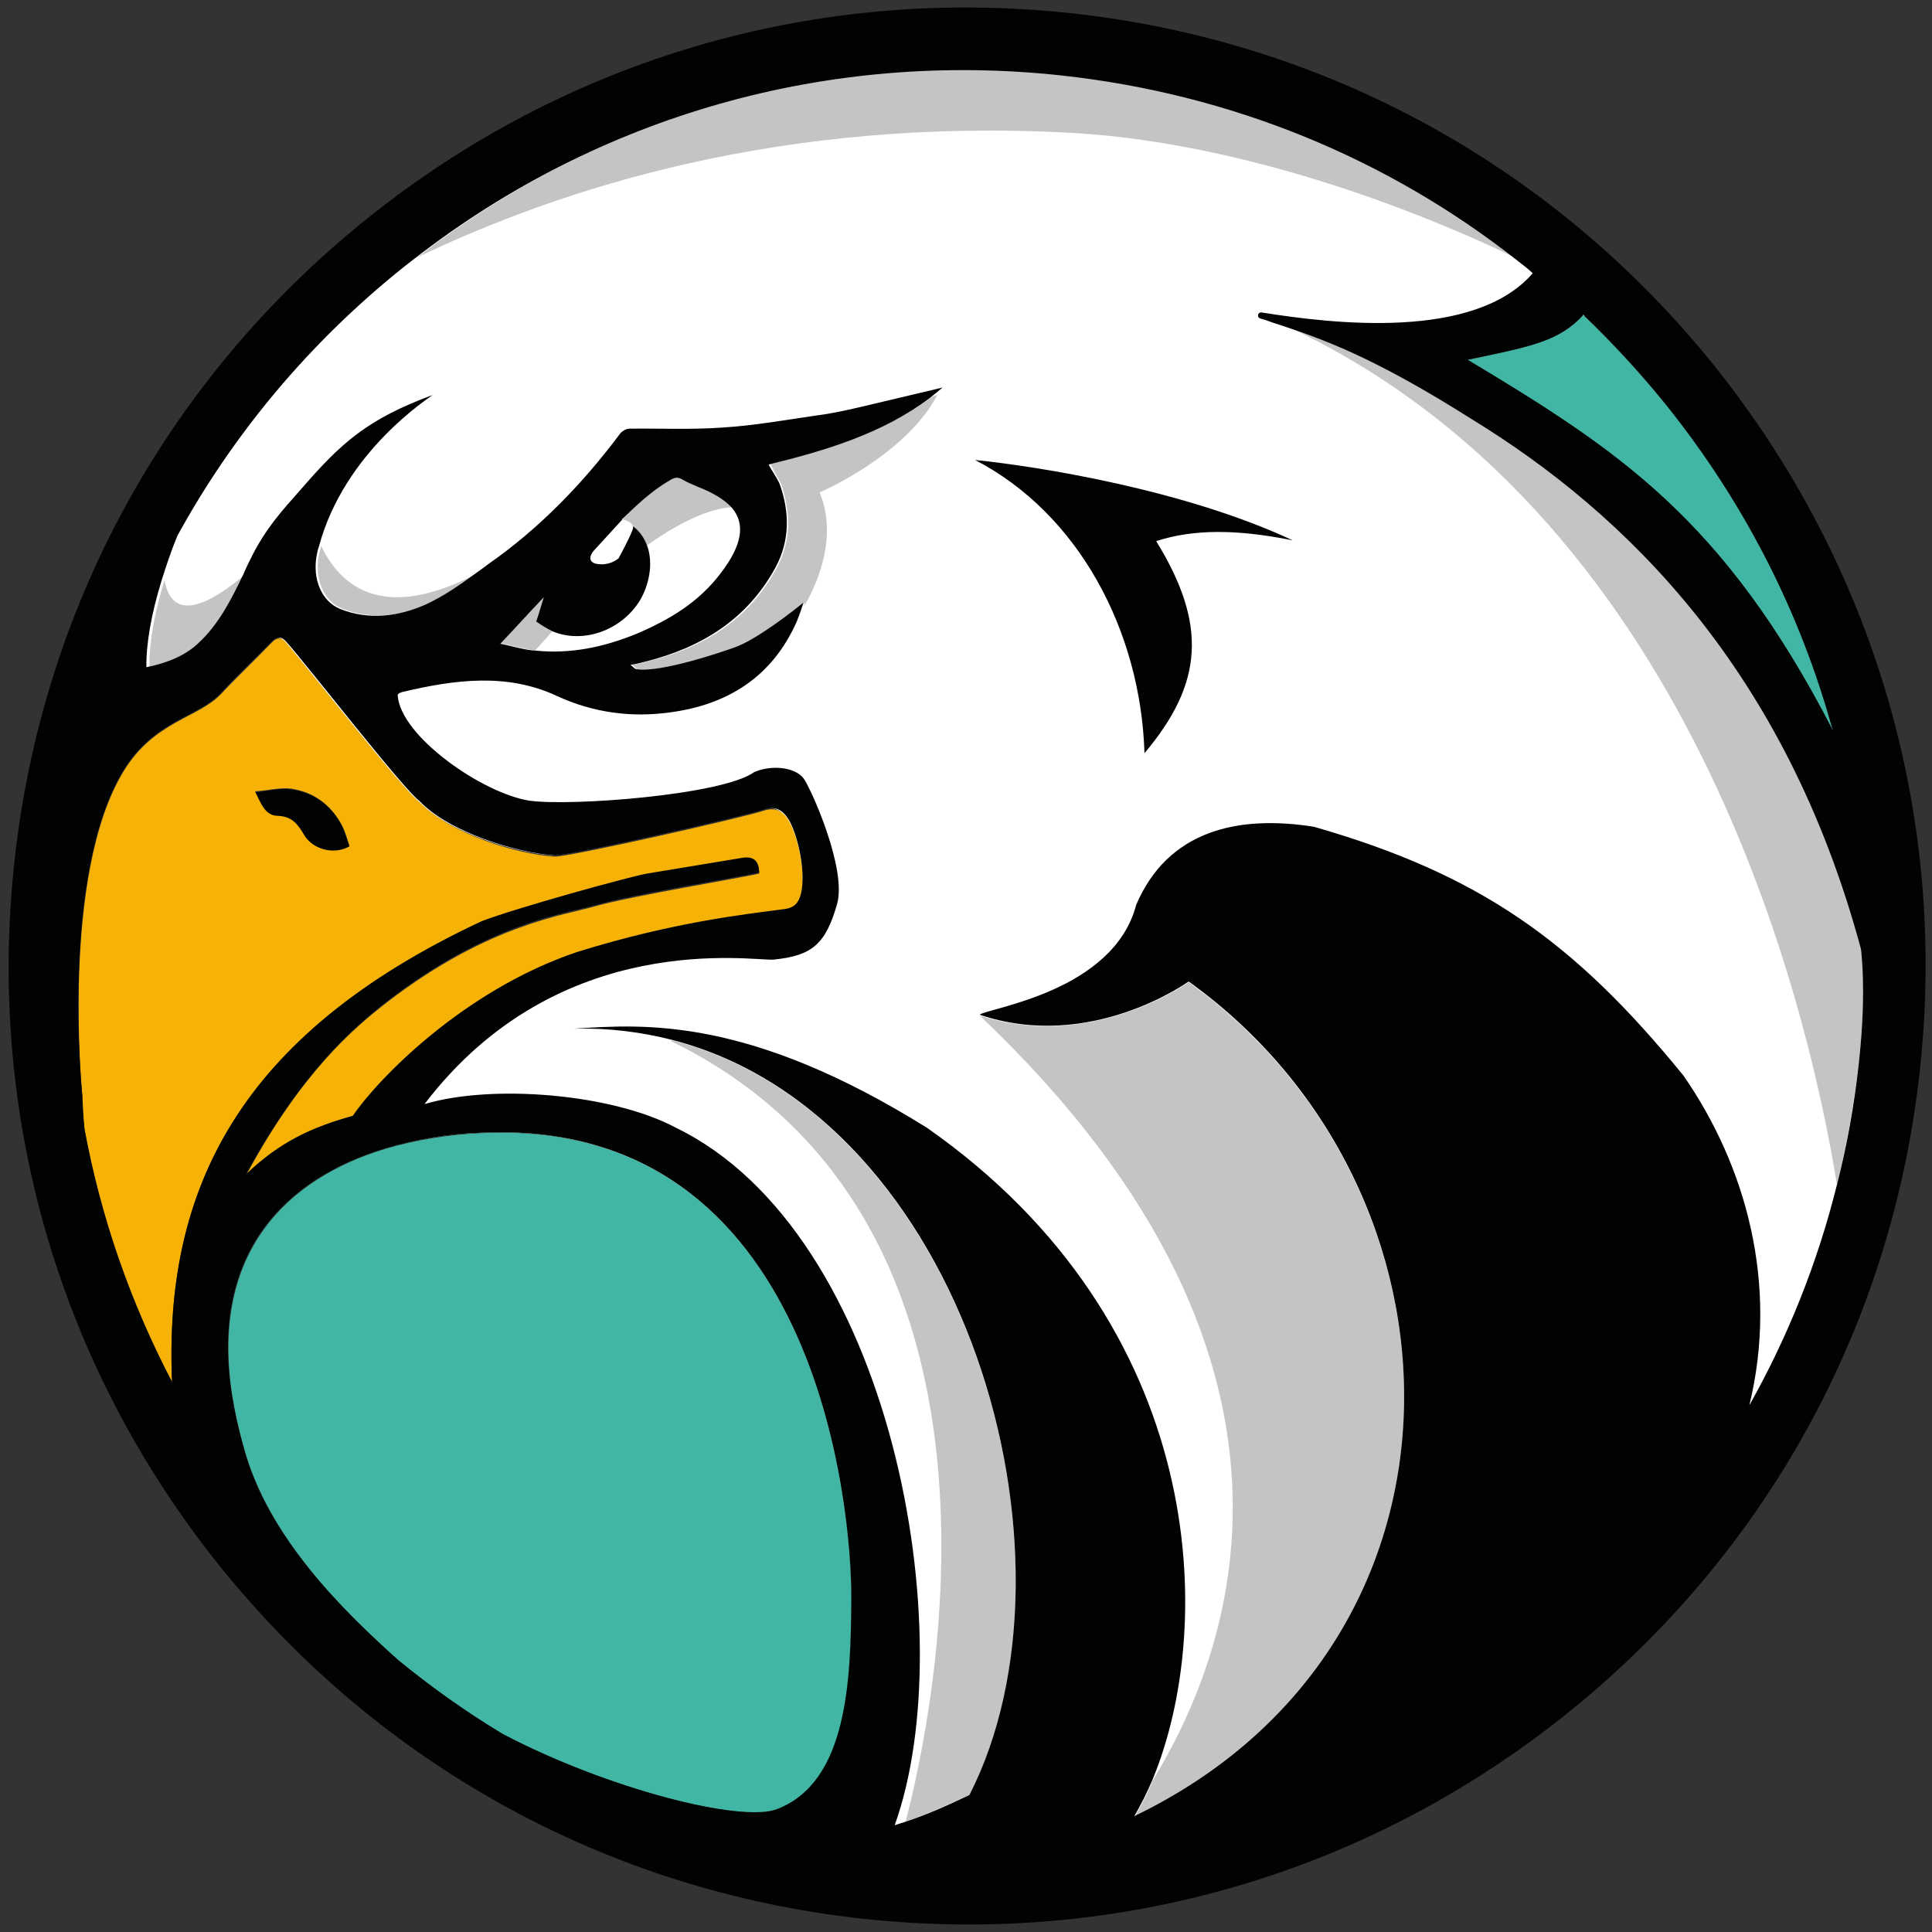 <?xml version="1.0" encoding="utf-8"?><svg version="1.1" id="Layer_1" xmlns="http://www.w3.org/2000/svg" xmlns:xlink="http://www.w3.org/1999/xlink" x="0px" y="0px" viewBox="0 0 512 512" style="enable-background:new 0 0 512 512;" xml:space="preserve"><rect x="0" y="0" width="512" height="512" fill="#333333" stroke="none"/><style type="text/css"> .st0{fill:#FFFFFF;} .st1{fill:#C4C4C4;} .st2{fill:#F7B208;} .st3{fill:#42B6A4;} .st4{fill:#010202;} </style><g id="Ebene_3"><path class="st0" d="M256.4,15.7c-32.5,0-64,6.3-93.7,18.9C134,46.7,108.3,64.1,86.1,86.3s-39.4,47.9-51.6,76.6 C26.4,181.9,21,201.7,18,222c3.1-2.4,6.3-4.9,9.5-7.3c0-0.1,0.1-0.3,0.1-0.4c0.8-2.1,1.6-4.1,2.5-6c0.7-1.4,1.4-2.8,2.2-4.1 c8.1-13.4,19.9-14.1,25.9-20.6c4.3-4.7,8.9-9,13.3-13.5c1.6-1.7,2.8-1.4,4.1,0.1c5.8,6.6,31.2,39.3,35.2,42.1 c7.9,8.3,25.7,13.7,35.8,14.4c3.4,0.2,49.5-10.2,55.2-12.1c3.3-1.1,5.2-0.1,7,2.9c2.5,4.7,4.3,13.7,3.1,19.2 c-0.6,2.4-1.6,3.8-4.3,4.2c-10.5,1.4-29.4,3.4-55.1,11.4c-30.5,10.3-53.2,34.2-59.4,43.4h-0.1c-0.2,0.4-0.4,1-0.8,1.4 c-2.3,3.7-3,8-3.3,12.4c4.1-2.1,8.4-3.8,12.9-5.2c8-2.4,16.5-3.8,24.9-4.1c89.5-4.5,98.6,99.6,98.4,123.2 c-0.1,22.2-1.1,48.7-19.6,55.9c-1.1,0.4-2.5,0.7-4.2,0.8c-0.9,2.5-2.9,4.5-6.2,5c-2.9,0.4-5.9,1-8.8,1.7 c22.5,6.8,45.9,10.3,69.7,10.3c32.5,0,64-6.3,93.7-18.9c28.7-12.1,54.4-29.5,76.6-51.6c22.2-22.2,39.4-47.9,51.6-76.6 c12.5-29.7,18.9-61.2,18.9-93.7c0-20.7-2.5-41-7.8-60.7c-2.2-1.9-4.1-3.4-3.9-2.3c-28.9-56.1-56.9-74.2-96.8-98.2 c16.8-3.5,24.2-4.9,30.7-12c0.2,0.2,0.4,0.4,0.7,0.7c0.8-0.6,1.8-1.1,2.7-1.4c-21.3-20.4-45.8-36.6-72.8-48 C320.4,22,288.9,15.7,256.4,15.7z"/><path class="st1" d="M207.1,128.5c2.5,7.5,2.5,15-1.2,21.9c-7.5,14-19.7,21.3-34.3,24.9c-1.1,0.3-2.3,0.6-4.1,0.9 c0.9,0.7,1.1,1,1.4,1.1c6.4,1.2,24-5,26.1-5.7c5.8-1.9,15.5-9.4,18.3-11.9c-0.1,0.3-0.2,0.7-0.3,1l0.1-0.1c0,0,10.2-15.7,4.1-30.1 c0,0,22.6-9.6,31.2-25.8l-1.4,0.4c-12.4,9.4-27.6,14.1-42.8,17.7C204.6,124.2,206.7,127.4,207.1,128.5z"/><path class="st1" d="M110.6,68.2c38.4-18.4,96.6-37.2,173.2-33C336,38.1,387.5,61.3,403,69c-34.6-27.3-76.1-44.3-121-49.2 C220.2,13,159.6,30.2,110.6,68.2z"/><path class="st1" d="M390.7,110.6c-26.1-16.5-39.7-21.4-52.6-25.5C448.4,134.5,479.2,267,486.8,313.9c2.7-10.5,4.5-21.3,5.8-32.2 c1.1-10.2,1.6-20.4,1.3-30.5C474,177.2,431.7,135.8,390.7,110.6z"/><path class="st1" d="M315,260.3c0,0-25.9,18.6-55.4,8.8c100.5,95.4,63,174.6,45.8,202.9c-1.4,3.5-3.1,6.8-4.8,9.6 C395.1,435.9,391.8,315.4,315,260.3z"/><path class="st2" d="M127.7,244.4c9.4-3.5,38.8-11.7,43.8-12.6c8.4-1.4,17-2.8,25.4-4.2c3-0.6,4.2,1,4.3,3.9 c-3.9,1-33.6,5.9-43.2,8.6c-8.1,2.4-28.4,4.7-55.4,25.5c-8.9,6.9-22.7,18.6-37.4,45.9c8.8-8.6,17.4-12.5,28.3-15.5 c6.2-9.2,28.9-33.1,59.4-43.4c25.6-8,44.4-10,55.1-11.4c2.8-0.3,3.8-1.8,4.3-4.2c1.2-5.4-0.6-14.6-3.1-19.2c-1.7-3-3.7-4-7-2.9 c-5.7,1.9-51.8,12.3-55.2,12.1c-10.1-0.6-27.8-6.1-35.8-14.4c-4-2.8-29.6-35.5-35.2-42.1c-1.3-1.6-2.5-1.8-4.1-0.1 c-4.3,4.5-9,8.9-13.3,13.5c-6,6.4-17.8,7.2-25.9,20.6c-16.7,27.6-10.9,85.7-10.9,85.9c0,2.9,0.2,5.7,0.6,9.1 c4.3,23.4,12.1,46,23.2,67C43.4,315.5,63.1,274.3,127.7,244.4z M77.2,209c5.8,0.9,10.3,4.1,13.2,9.3c1,1.8,1.6,3.9,2.2,5.8 c-4,2.4-9.9,0.9-12.1-3.2c-1.7-2.9-3.2-4.8-7-4.9c-3.4-0.1-4.5-3.7-5.9-6.3C71.1,209.5,74.3,208.6,77.2,209z"/><path class="st1" d="M142.2,164.6c0.6-1.8,1.1-3.7,2-6.4c-4.1,4.4-7.5,8-11.5,12.3c3.3,0.7,5.5,1.3,8,1.7c0.4,0.1,0.9,0.1,1.2,0.1 c1.6-1.8,3.1-3.4,4.5-5C145,166.6,143.5,165.7,142.2,164.6z"/><path class="st1" d="M185,128.9c-1.3-0.6-2.8-1.1-4-1.9c-1.7-1-2.4-0.4-4.4,0.8c-5.5,3.4-10.1,8.4-11.7,9.7 c0.1,0.1,0.3,0.1,0.4,0.2c0.7,0.2,2.1,0.8,2.4,1.6c1.8,1.4,3,3.3,3.8,5.2c11.1-7.9,18.4-9.9,22.6-10.1 C192.2,132.4,189.2,130.5,185,128.9z"/><path class="st1" d="M178.2,275.7l-0.4,0.2c97.8,47.7,69.6,178.6,62.2,206.8c5.8-2,9.6-3.7,17-7.1 C289.2,412.8,255.9,295.9,178.2,275.7z"/><path class="st1" d="M53.1,170.4c5.5-5.1,8.9-11.7,12.1-18.4c-9.3,8-19.6,13.4-21.6,1.7c-2.7,8.8-4.1,16.7-4,22.9 C45.1,175.6,49.8,173.4,53.1,170.4z"/><path class="st1" d="M90.7,161.3c7.6,3,15.5,2,22.6-1.2c4.5-2,8.6-5,12.9-8c-15.6,8.1-32.3,10.6-41.1-7.4c-0.2,0.8-0.4,1.7-0.6,2.4 C83.3,153.4,85.7,159.3,90.7,161.3z"/><path class="st3" d="M127.2,300.3c-8.5,0.4-17.1,1.8-24.9,4.1c-26.3,7.9-46.5,27.6-40.8,65.1c0.7,4.4,1.7,9.1,3.1,14 c6.4,24,26.8,43.8,41.1,56.6c8.8,7.2,17.9,13.7,27.6,19.5c27.5,14.5,63.3,23.6,72.8,19.9c18.6-7.2,19.5-33.8,19.6-55.9 C225.7,399.9,216.7,295.8,127.2,300.3z"/><path class="st3" d="M388.9,95.4c39.9,23.9,67.8,42,96.8,98.2c-8.5-31.1-23.4-60.4-44.2-86.3c-6.9-8.5-14.2-16.4-21.9-23.8 C413.1,90.5,405.8,91.8,388.9,95.4z"/><path class="st4" d="M303.3,199.6c15.6-18.5,16.7-34.1,3.1-56.2c9.9-3.2,21.3-3.2,36.2-0.2c-28.9-13.5-67.6-19.6-84.2-21.3 C285.8,136.1,302.3,167.1,303.3,199.6z"/><path class="st4" d="M73.5,216.2c3.7,0.1,5.3,2,7,4.9c2.3,4.1,8.1,5.5,12.1,3.2c-0.8-1.9-1.2-4-2.2-5.8c-2.9-5.3-7.4-8.5-13.2-9.3 c-3-0.4-6.1,0.4-9.5,0.8C69.1,212.6,70.1,216.1,73.5,216.2z"/><path class="st4" d="M454.3,96.9c-42.5-52.8-103-86.1-170.5-93.4C216.3-3.8,150.1,15.5,97.2,58s-86.1,103-93.4,170.5 c-7.3,67.5,12,133.7,54.5,186.6c42.5,52.8,103,86.1,170.5,93.4c67.5,7.3,133.7-12,186.6-54.5s86.1-103,93.4-170.5 C516.1,216.1,496.7,149.9,454.3,96.9z M419.6,83.4c7.8,7.4,15.1,15.3,21.9,23.8c20.8,25.9,35.7,55.2,44.2,86.3 c-28.9-56.1-56.9-74.2-96.8-98.2C405.8,91.8,413.1,90.5,419.6,83.4z M45.6,366.2c-11.1-21.2-18.9-43.8-23.2-67 c-0.4-4-0.4-5.9-0.6-9.1c0-0.1-6-58.4,10.9-85.9c8.1-13.4,19.9-14.1,25.9-20.6c4.3-4.7,8.9-9,13.3-13.5c1.6-1.7,2.8-1.4,4.1,0.1 c5.8,6.6,31.2,39.3,35.2,42.1c7.9,8.3,25.7,13.7,35.8,14.4c3.4,0.2,49.5-10.2,55.2-12.1c3.3-1.1,5.2-0.1,7,2.9 c2.5,4.7,4.3,13.7,3.1,19.2c-0.6,2.4-1.6,3.8-4.3,4.2c-10.5,1.4-29.4,3.4-55.1,11.4c-30.5,10.3-53.2,34.2-59.4,43.4 c-10.9,3-19.5,7-28.3,15.5c14.7-27.1,28.6-39,37.4-45.9c27-20.8,47.2-23.2,55.4-25.5c9.5-2.8,39.3-7.6,43.2-8.6 c-0.1-2.9-1.3-4.3-4.3-3.9c-8.4,1.4-17,2.8-25.4,4.2c-5,0.9-34.3,9-43.8,12.6C63.1,274.3,43.4,315.5,45.6,366.2z M225.6,423.5 c-0.1,22.2-1.1,48.7-19.6,55.9c-9.5,3.8-45.2-5.4-72.8-19.9c-9.6-5.8-18.8-12.3-27.6-19.5c-14.4-12.9-34.8-32.6-41.1-56.6 c-1.4-4.9-2.4-9.5-3.1-14c-5.8-37.6,14.4-57.2,40.8-65.1c8-2.4,16.5-3.8,24.9-4.1C216.7,295.8,225.7,399.9,225.6,423.5z M492.6,281.8c-1.2,11-3.1,21.7-5.8,32.2c-5.1,20.5-12.9,40.1-23.2,58.4c7.8-32.1-0.9-63.5-17.5-87.4c-29-35.6-54-53.3-97.9-65.9 c-20.2-3.2-38.7,1-47.1,20.7c-6,23-39.1,27.3-41.5,29.1c29.5,10,55.4-8.8,55.4-8.8c76.8,55.1,80.1,175.6-14.4,221.2 c1.7-2.9,3.3-6.1,4.8-9.6c17-40.9,14.8-120.6-59.7-172.8c-47.3-29.5-74.9-27.5-93.5-26.3c9.2-0.2,17.8,0.9,26,3 c77.8,20.2,111,137,78.7,200.1c-7.2,3.4-11.1,5.1-17,7.1c-0.9,0.3-1.8,0.6-2.8,0.9c18.1-50.3-0.4-157-58.1-184.9 c-16.7-8.9-48.4-11.6-66.5-6.2c35.8-47,87.5-37.8,92.5-38.3c10.3-1,13.8-4.2,16.8-14.6c2.8-9.5-7.2-31.4-8.9-33.5 c-2.4-3-8.6-3.5-13-1.6c-8.4,6.1-48.5,9.1-59.5,7.6c-12.5-1.9-34.3-17.1-35-27.9c-0.1-0.4,0.6-0.8,1.6-1c13.6-3.2,27.4-5,40.5,1.1 c9.7,4.5,19.8,5.8,30,4.4c15.1-2,27.1-9.2,33.7-24.2c0.4-1.1,0.9-2.3,1.4-3.9c0.1-0.3,0.2-0.7,0.3-1c-2.8,2.3-12.5,9.9-18.3,11.9 c-2.2,0.8-19.7,6.9-26.1,5.7c-0.2,0-0.4-0.3-1.4-1.1c1.8-0.3,2.9-0.6,4.1-0.9c14.6-3.7,26.8-11.1,34.3-24.9 c3.8-7,3.8-14.5,1.2-21.9c-0.3-1.1-2.5-4.3-3-5.4c15.2-3.7,30.4-8.3,42.8-17.7c1.1-0.9,2.2-1.8,3.3-2.7c-7.2,1.7-14.3,3.4-21.5,5.1 c-3.9,0.9-7.9,1.8-11.9,2.3c-8.3,1.2-16.6,2.7-24.9,3.2c-8.2,0.6-16.5,0.2-24.7,0.3c-0.8,0-1.8,0.6-2.3,1.1 c-10,13.4-21.5,25.3-35.1,34.8c-1.2,0.9-2.4,1.8-3.7,2.7c-4.1,3-8.3,5.9-12.9,8c-7.2,3.2-15.1,4.2-22.6,1.2c-5-2-7.4-7.9-6.3-14.1 c0.2-0.9,0.3-1.7,0.6-2.4c6.8-25.5,29.7-39.7,30.1-40.2c-17.3,6.4-24.2,12.7-34.7,24.8c-5.5,6.2-9.3,10.4-13.1,17.8 c-0.8,1.6-1.6,3.2-2.3,4.9c-3.2,6.6-6.5,13.3-12.1,18.4c-3.2,3-7.9,5.1-13.6,6.2c-0.1-6.2,1.3-14.1,4-22.9 c1.2-3.8,2.5-7.8,4.2-11.9c14.8-27,34.9-51.1,59.7-71c1.1-0.9,2.2-1.7,3.2-2.5c49-38,109.7-55.2,171.4-48.5 c44.9,4.9,86.4,21.9,121,49.2c1.3,1,2.7,2.1,3.9,3.2c-15.5,17.9-53.1,13.4-71.9,10.4c-1-0.1-1.3,1.3-0.3,1.6 c1.1,0.3,2.2,0.7,3.3,1.1c13,4.2,26.5,9,52.6,25.5c41,25.1,83.4,66.6,103.3,140.6C494.2,261.4,493.7,271.6,492.6,281.8z M146.4,167.3c8.1,3.4,18.3-0.2,23.2-8.2c2.2-3.7,3.7-9.5,1.9-14.5c-0.7-1.9-1.9-3.8-3.8-5.2c0,0.1,0.1,0.2,0.1,0.3 c0,1.2-3.9,8.3-3.9,8.3c-3.1,2.4-6.3,1.3-6.3,1.3c-2.4-0.9-0.3-3.3-0.3-3.3l7.6-8.3c0,0,0.1,0,0.3,0.1c-0.1-0.1-0.3-0.1-0.4-0.2 c1.7-1.4,6.2-6.3,11.7-9.7c2-1.2,2.7-1.8,4.4-0.8c1.3,0.8,2.7,1.3,4,1.9c4.1,1.6,7.1,3.4,9,5.5c3.8,4.4,2.7,10.1-2.9,17.4 c-5.9,7.8-13.7,12.4-22.4,16.1c-8.6,3.5-17.5,5.4-26.8,4.4c-0.4,0-0.9-0.1-1.2-0.1c-2.3-0.3-4.7-1-8-1.7c4.1-4.3,7.4-8,11.5-12.3 c-0.9,2.9-1.4,4.7-2,6.4C143.5,165.7,145,166.6,146.4,167.3z"/></g></svg> 